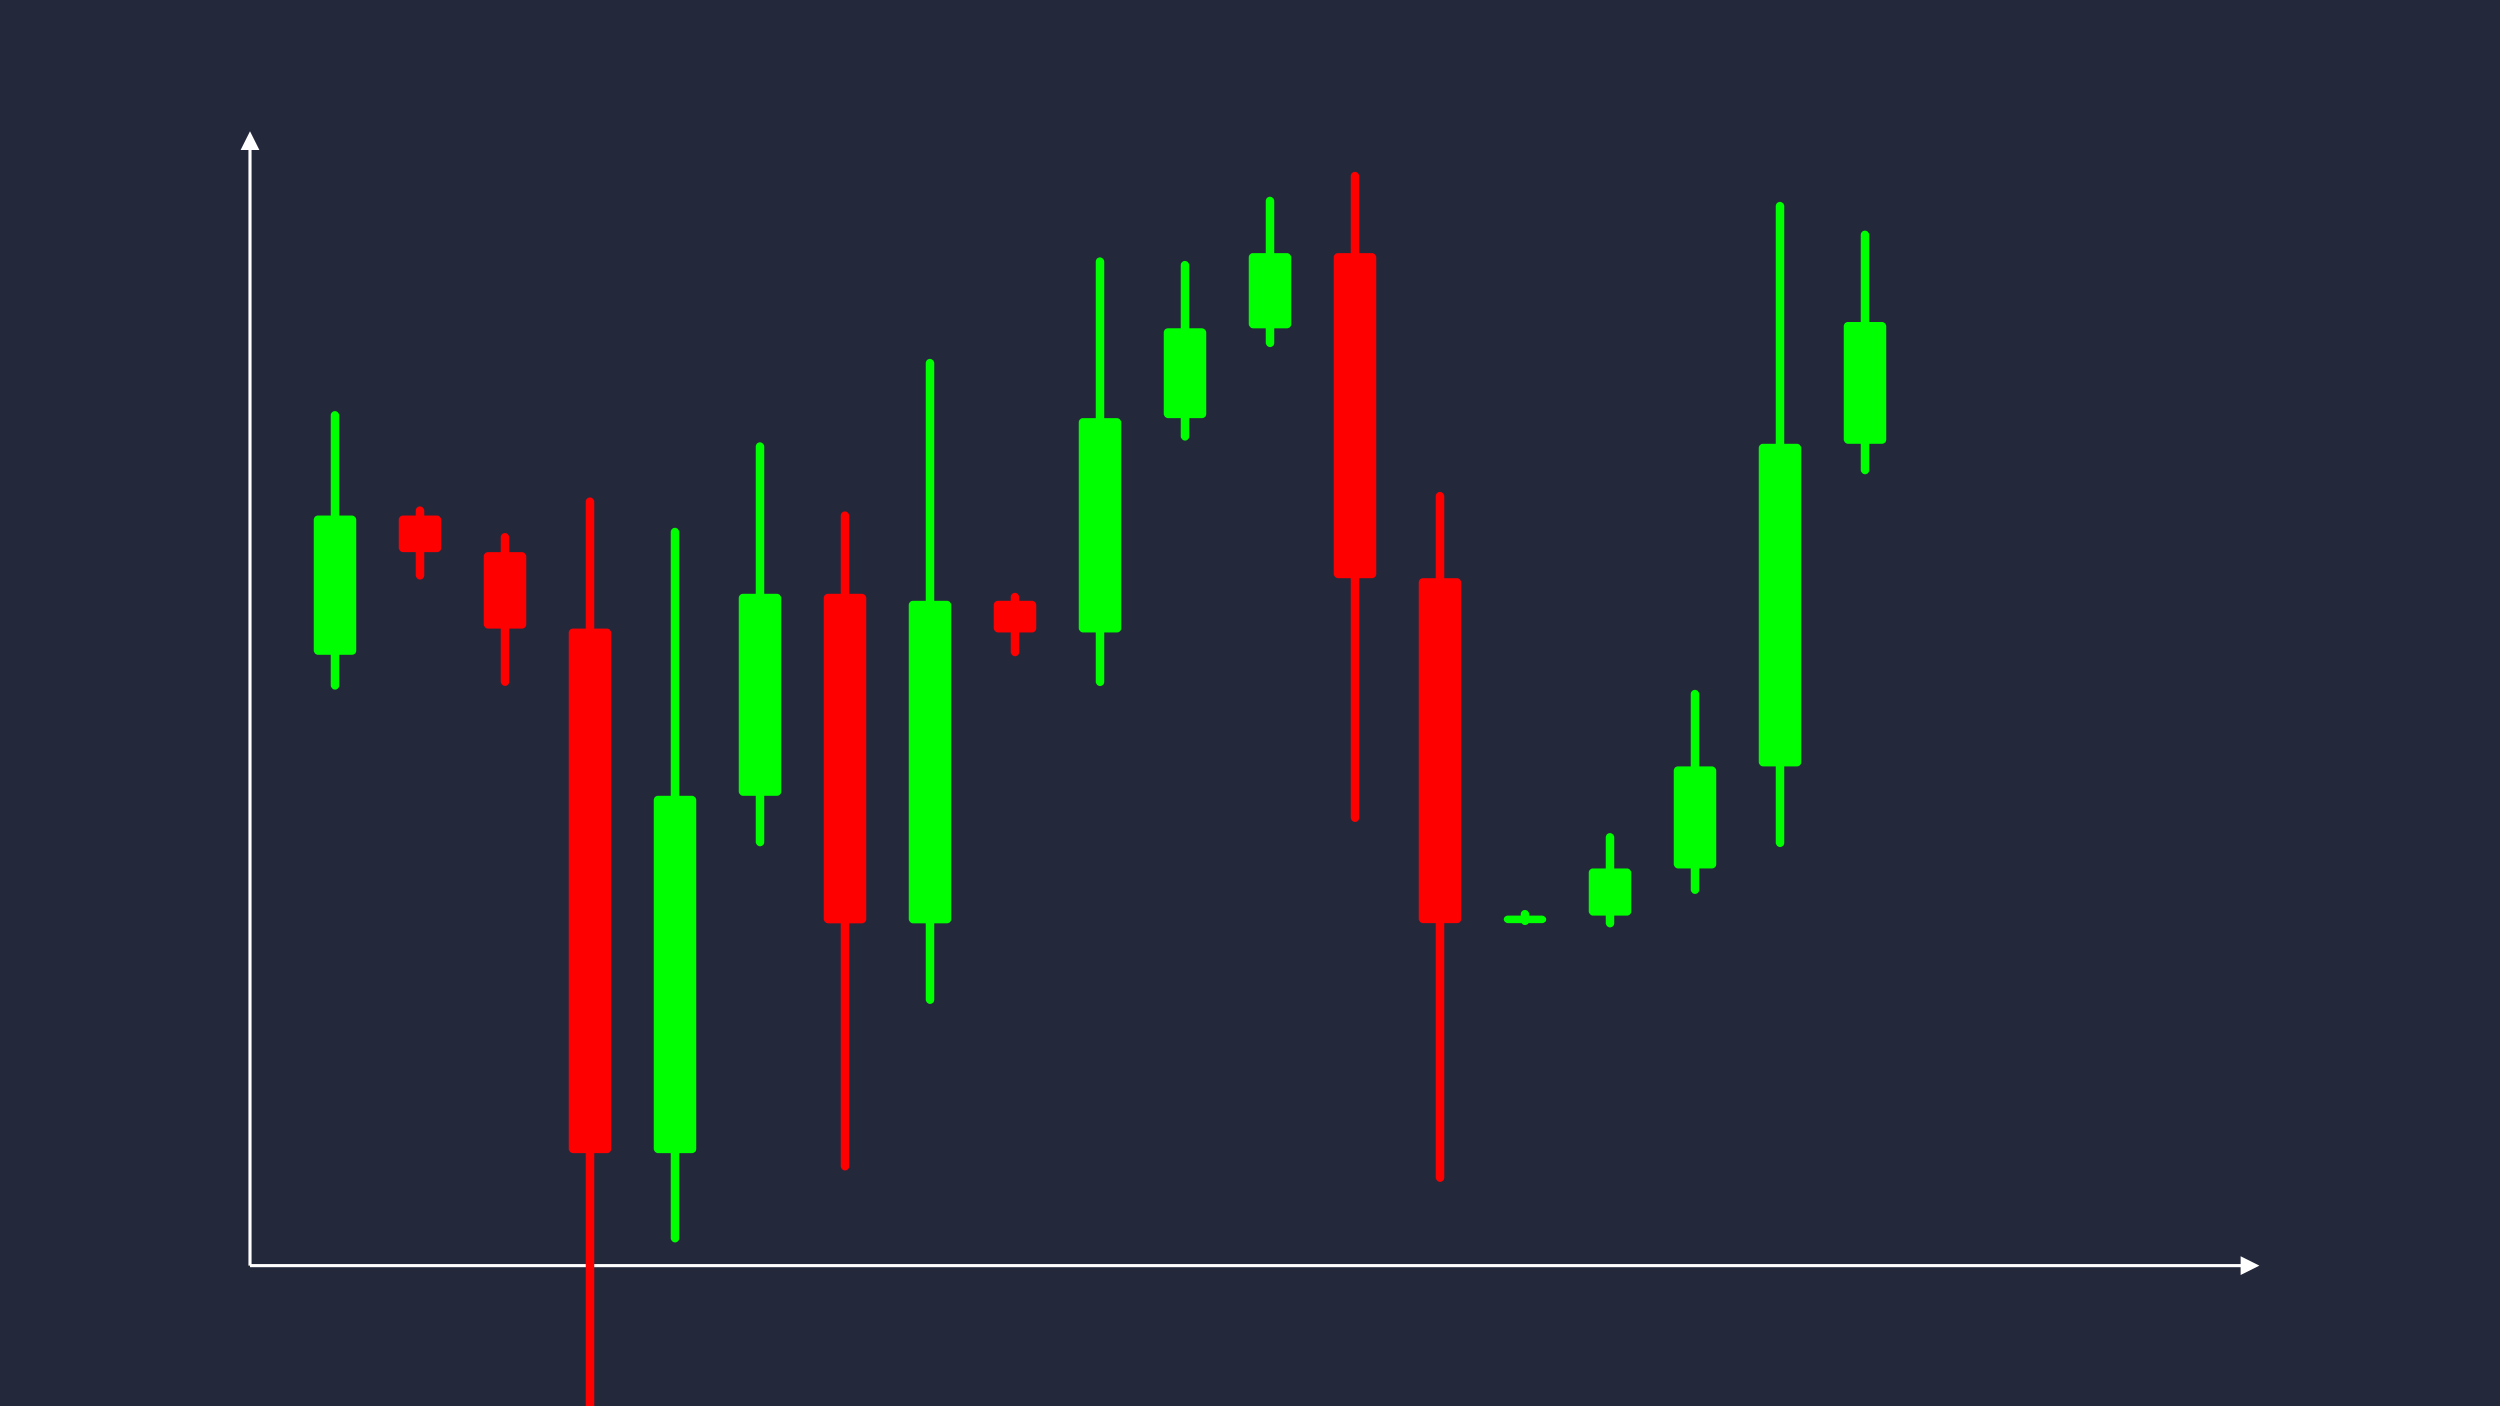 <svg width='1600' height='900' viewBox='0 0 1600 900' fill='none' xmlns='http://www.w3.org/2000/svg'>
            <style>
                .regular {
                    font: normal 36.8px sans-serif;
                }
            </style>

            <defs>
                <marker id='arrow' viewBox='0 0 10 10' refX='5' refY='5' markerWidth='6' markerHeight='6' orient='auto-start-reverse'>
                    <path fill='#fff' d='M 0 0 L 10 5 L 0 10 z' />
                </marker>
            </defs>

            <rect width='1600' height='900' fill='#24283b'/>

            <line x1='160' y1='810' x2='160' y2='90' stroke='#fff' stroke-width='2' marker-end='url(#arrow)'/>
            <line x1='160' y1='810' x2='1440' y2='810' stroke='#fff' stroke-width='2' marker-end='url(#arrow)'/>

            <rect x='200.80' y='329.95' width='27.20' height='89.13' rx='2.72' fill='#0f0' /><rect x='211.68' y='263.11' width='5.44' height='178.26' rx='2.72' fill='#0f0' />
<rect x='255.20' y='329.95' width='27.20' height='23.41' rx='2.72' fill='#f00' /><rect x='266.08' y='324.10' width='5.44' height='46.82' rx='2.72' fill='#f00' />
<rect x='309.60' y='353.37' width='27.20' height='48.93' rx='2.72' fill='#f00' /><rect x='320.48' y='341.13' width='5.44' height='97.85' rx='2.72' fill='#f00' />
<rect x='364.00' y='402.29' width='27.20' height='335.71' rx='2.72' fill='#f00' /><rect x='374.88' y='318.36' width='5.44' height='671.41' rx='2.72' fill='#f00' />
<rect x='418.40' y='509.31' width='27.20' height='228.69' rx='2.72' fill='#0f0' /><rect x='429.28' y='337.79' width='5.44' height='457.37' rx='2.72' fill='#0f0' />
<rect x='472.80' y='380.04' width='27.20' height='129.27' rx='2.72' fill='#0f0' /><rect x='483.68' y='283.08' width='5.44' height='258.55' rx='2.72' fill='#0f0' />
<rect x='527.20' y='380.04' width='27.20' height='210.88' rx='2.72' fill='#f00' /><rect x='538.08' y='327.32' width='5.44' height='421.77' rx='2.72' fill='#f00' />
<rect x='581.60' y='384.50' width='27.20' height='206.42' rx='2.72' fill='#0f0' /><rect x='592.48' y='229.68' width='5.44' height='412.84' rx='2.72' fill='#0f0' />
<rect x='636.00' y='384.50' width='27.20' height='20.28' rx='2.72' fill='#f00' /><rect x='646.88' y='379.43' width='5.44' height='40.56' rx='2.72' fill='#f00' />
<rect x='690.40' y='267.61' width='27.20' height='137.17' rx='2.72' fill='#0f0' /><rect x='701.28' y='164.73' width='5.44' height='274.35' rx='2.72' fill='#0f0' />
<rect x='744.80' y='210.11' width='27.20' height='57.49' rx='2.72' fill='#0f0' /><rect x='755.68' y='167.00' width='5.44' height='114.98' rx='2.72' fill='#0f0' />
<rect x='799.20' y='162.00' width='27.20' height='48.12' rx='2.72' fill='#0f0' /><rect x='810.08' y='125.91' width='5.44' height='96.23' rx='2.72' fill='#0f0' />
<rect x='853.60' y='162.00' width='27.20' height='208.03' rx='2.72' fill='#f00' /><rect x='864.48' y='109.99' width='5.44' height='416.06' rx='2.72' fill='#f00' />
<rect x='908.00' y='370.03' width='27.20' height='220.79' rx='2.72' fill='#f00' /><rect x='918.88' y='314.83' width='5.44' height='441.57' rx='2.72' fill='#f00' />
<rect x='962.40' y='585.99' width='27.20' height='4.82' rx='2.72' fill='#0f0' /><rect x='973.28' y='582.37' width='5.44' height='9.65' rx='2.72' fill='#0f0' />
<rect x='1016.80' y='555.80' width='27.20' height='30.19' rx='2.72' fill='#0f0' /><rect x='1027.68' y='533.16' width='5.44' height='60.38' rx='2.72' fill='#0f0' />
<rect x='1071.20' y='490.49' width='27.20' height='65.31' rx='2.72' fill='#0f0' /><rect x='1082.08' y='441.50' width='5.44' height='130.63' rx='2.72' fill='#0f0' />
<rect x='1125.60' y='284.03' width='27.20' height='206.45' rx='2.72' fill='#0f0' /><rect x='1136.48' y='129.20' width='5.44' height='412.91' rx='2.72' fill='#0f0' />
<rect x='1180.00' y='206.07' width='27.20' height='77.96' rx='2.72' fill='#0f0' /><rect x='1190.88' y='147.60' width='5.44' height='155.93' rx='2.72' fill='#0f0' />

        </svg>